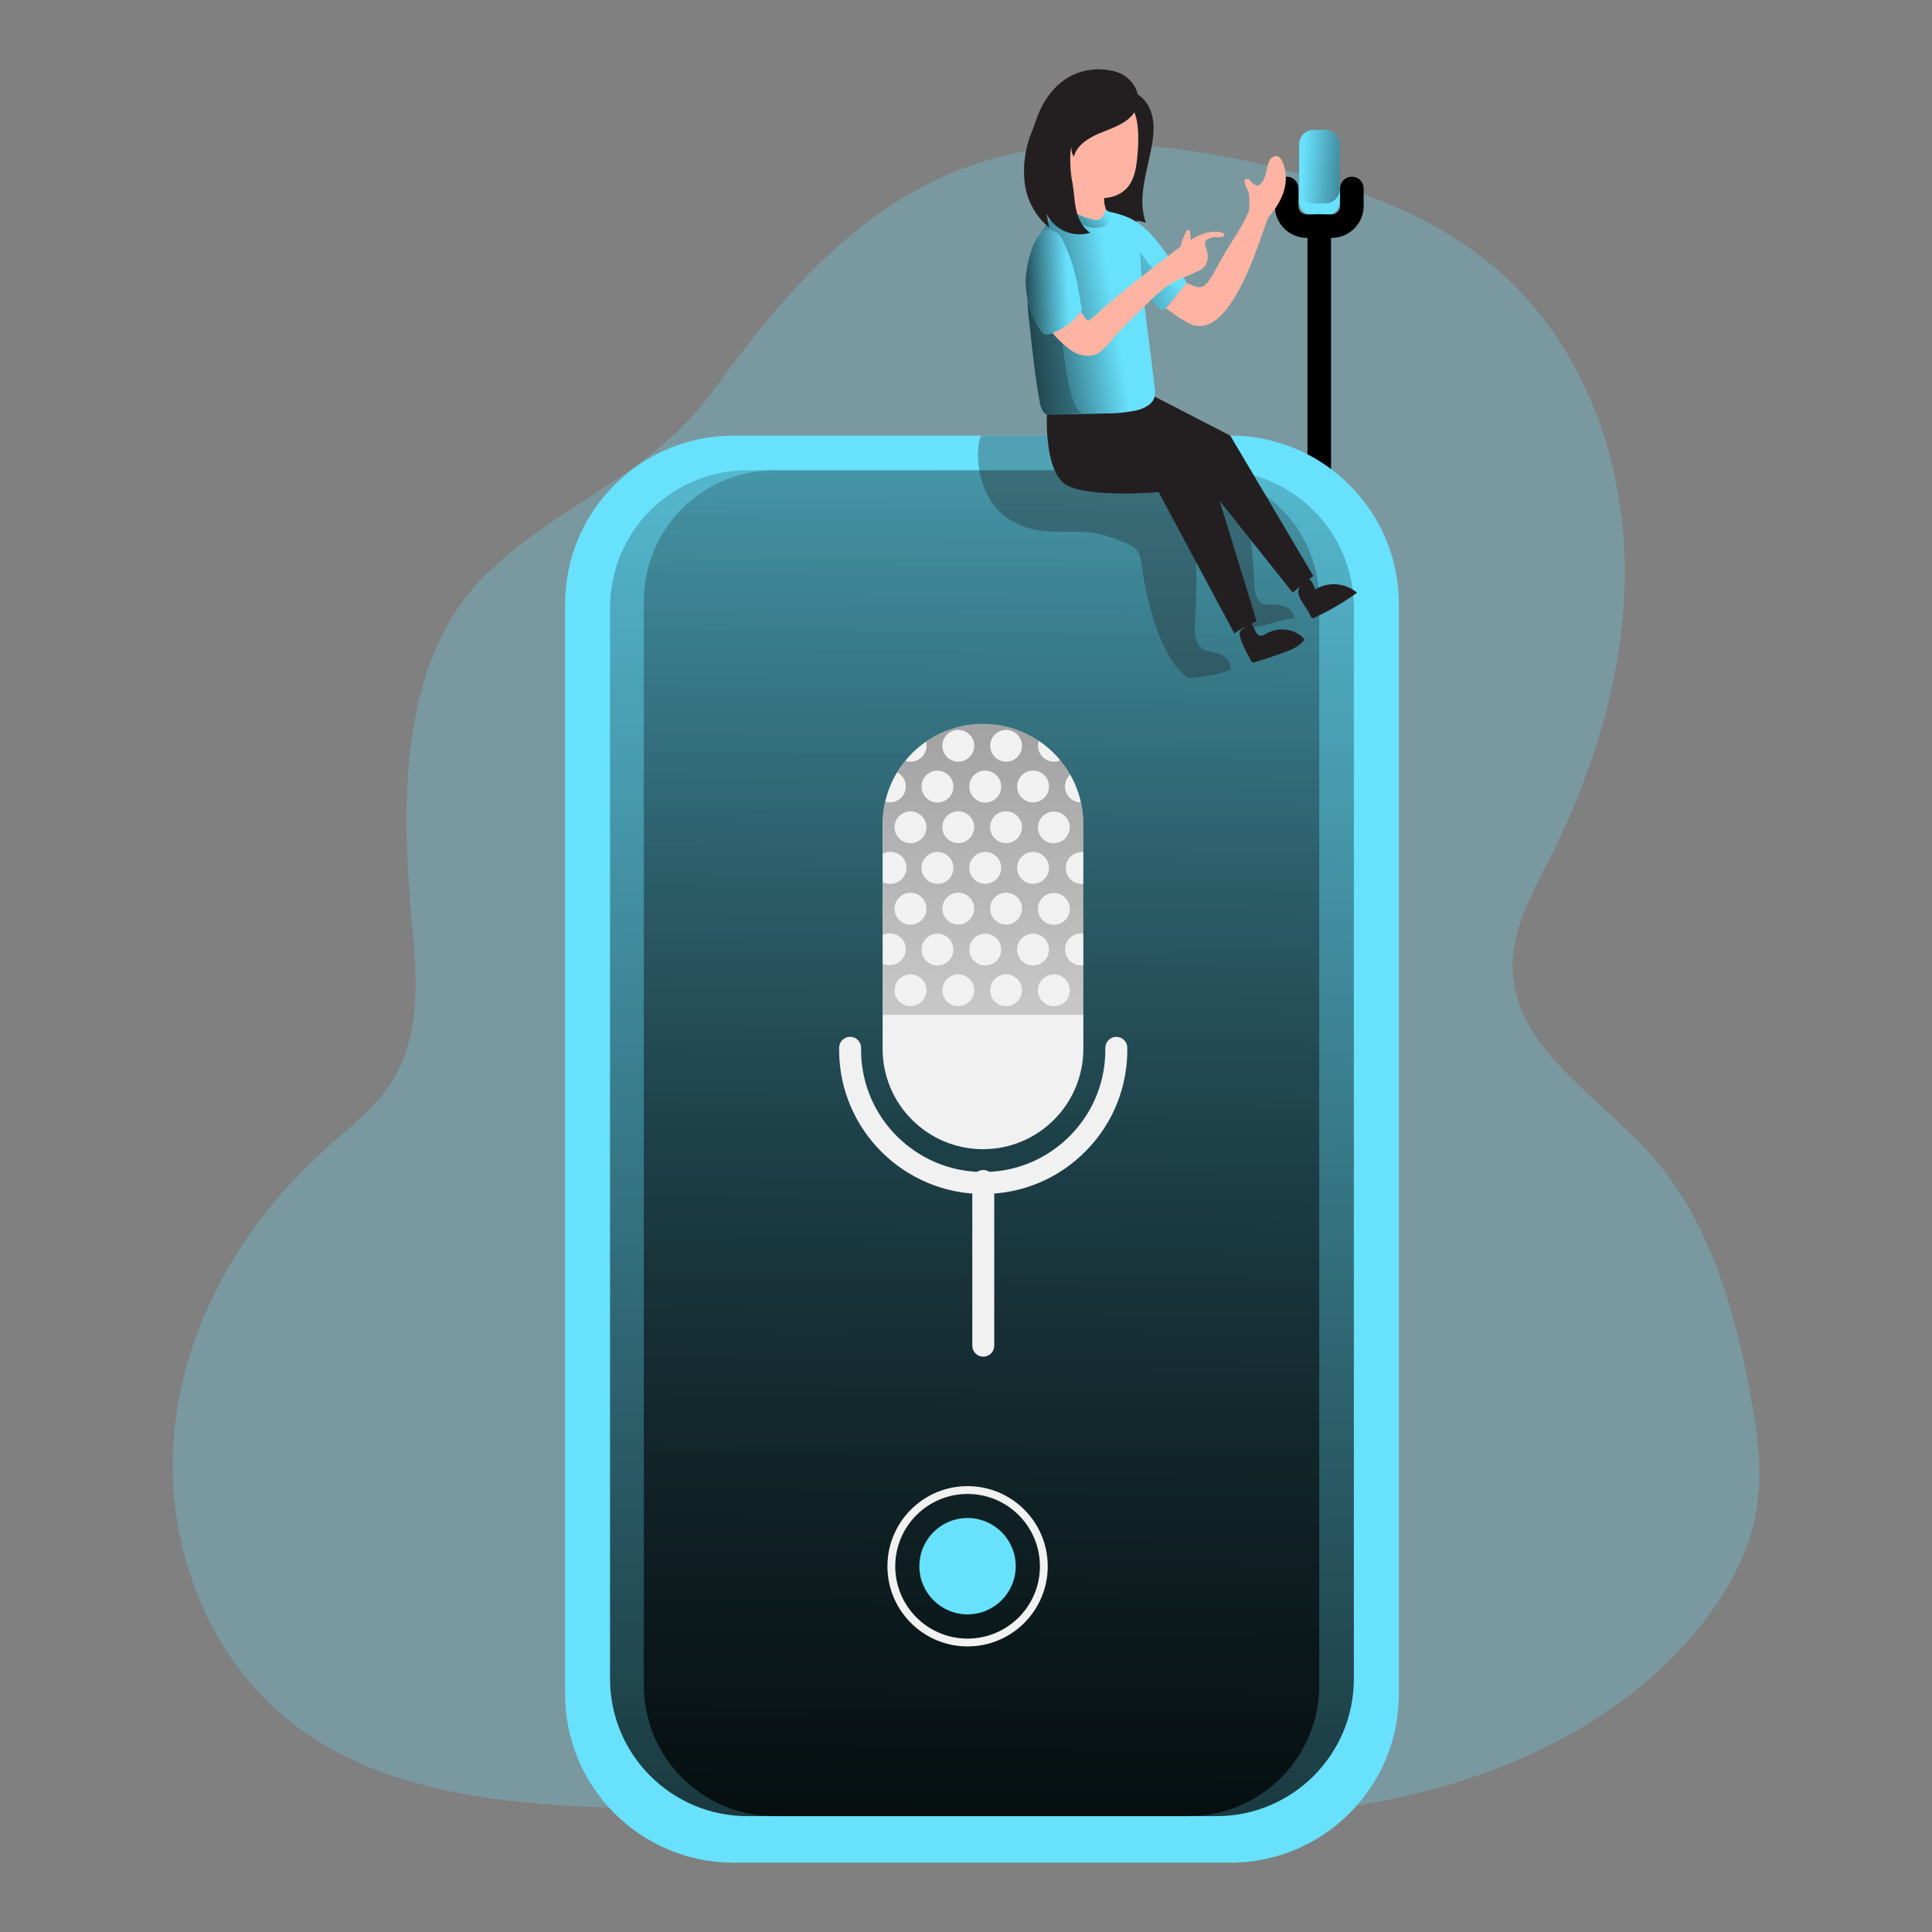 <svg width="200" height="200" viewBox="0 0 200 200" fill="none" xmlns="http://www.w3.org/2000/svg">
<rect x="0" y="0" width="200" height="200" fill="#808080" stroke="none"/>
<path opacity="0.25" d="M100.504 17.136C110.536 13.62 121.62 14.804 131.944 17.324C140.352 19.38 148.772 22.424 155.26 28.152C163.468 35.4 167.776 46.448 168.164 57.396C168.556 68.34 165.324 79.196 160.392 88.96C158.584 92.54 156.488 96.244 156.58 100.264C156.772 108.42 165.3 113.332 170.768 119.388C176.792 126.06 179.436 135.08 181.12 143.908C181.908 148.028 182.524 152.264 181.816 156.396C181.06 160.78 178.836 164.8 176.064 168.28C168.328 177.976 156.432 183.652 144.288 186.2C132.144 188.748 119.612 188.476 107.196 188.18L67.364 187.248C54.188 186.94 39.936 186.272 29.712 177.94C21.036 170.88 16.9 159.044 18.068 147.916C19.236 136.788 25.28 126.488 33.604 119.016C36.18 116.704 39.032 114.568 40.796 111.588C43.62 106.816 43.132 100.852 42.628 95.34C41.452 82.476 41.38 67.684 50.868 58.92C58.64 51.736 67.464 49.16 73.828 40.424C80.868 30.764 88.856 21.212 100.504 17.136Z" fill="#68E1FD"/>
<path d="M138.7 14.968V20.824C138.7 21.664 138.012 22.344 137.172 22.34H136.004C135.164 22.34 134.484 21.66 134.484 20.82V14.964C134.484 14.124 135.164 13.444 136.004 13.44H137.164C138.008 13.436 138.696 14.112 138.7 14.956V14.964V14.968Z" fill="#68E1FD"/>
<path d="M138.7 14.968V19.544C138.7 20.384 138.016 21.064 137.176 21.064H136.008C135.168 21.064 134.488 20.384 134.488 19.544V14.968C134.488 14.128 135.168 13.448 136.008 13.444H137.168C138.012 13.44 138.7 14.116 138.704 14.96V14.968H138.7Z" fill="url(#paint0_linear_66_487)"/>
<path d="M133.192 19.512V21.32C133.192 22.472 134.124 23.404 135.276 23.404H137.86C139.012 23.404 139.944 22.472 139.944 21.32V19.512" stroke="black" stroke-width="2.44" stroke-miterlimit="10" stroke-linecap="round"/>
<path d="M136.568 23.408V50.648" stroke="black" stroke-width="2.44" stroke-miterlimit="10" stroke-linecap="round"/>
<path d="M127.356 45.092H75.948C66.31 45.092 58.496 52.906 58.496 62.544V175.372C58.496 185.011 66.31 192.824 75.948 192.824H127.356C136.995 192.824 144.808 185.011 144.808 175.372V62.544C144.808 52.906 136.995 45.092 127.356 45.092Z" fill="#68E1FD"/>
<path d="M125.94 48.68H77.364C69.515 48.68 63.152 55.043 63.152 62.892V173.792C63.152 181.641 69.515 188.004 77.364 188.004H125.94C133.789 188.004 140.152 181.641 140.152 173.792V62.892C140.152 55.043 133.789 48.68 125.94 48.68Z" fill="url(#paint1_linear_66_487)"/>
<path d="M123.024 48.68H80.192C72.712 48.68 66.648 54.744 66.648 62.224V174.46C66.648 181.94 72.712 188.004 80.192 188.004H123.024C130.504 188.004 136.568 181.94 136.568 174.46V62.224C136.568 54.744 130.504 48.68 123.024 48.68Z" fill="url(#paint2_linear_66_487)"/>
<path d="M100.164 170.032C104.523 170.032 108.056 166.499 108.056 162.14C108.056 157.781 104.523 154.248 100.164 154.248C95.805 154.248 92.272 157.781 92.272 162.14C92.272 166.499 95.805 170.032 100.164 170.032Z" stroke="#F1F1F1" stroke-width="0.81" stroke-miterlimit="10"/>
<path d="M100.16 167.12C102.915 167.12 105.148 164.887 105.148 162.132C105.148 159.377 102.915 157.144 100.16 157.144C97.405 157.144 95.172 159.377 95.172 162.132C95.172 164.887 97.405 167.12 100.16 167.12Z" fill="#68E1FD"/>
<path d="M122.592 24.384C122.656 24.2 123.34 22.756 123.216 25.108C123.216 25.188 122.912 25.38 122.892 25.432C122.86 25.48 122.824 25.52 122.78 25.552C122.676 25.636 122.508 25.908 122.396 25.944C122.232 25.996 122.232 25.72 122.232 25.572C122.24 25.108 122.44 24.82 122.592 24.384Z" fill="#FFB4A3"/>
<path d="M131.324 22.484C130.836 23.06 127.536 36.368 122.752 33.288C121.996 32.86 121.276 32.372 120.596 31.836C120.828 31.788 120.46 31.076 120.596 30.888C121.076 30.236 122.156 30.12 122.636 29.468C122.692 29.388 122.688 29.3 122.776 29.26C123.692 29.616 124.004 29.912 124.612 29.608C125.22 29.304 126.24 27.124 126.592 26.54C128.204 23.82 128.184 24.248 129.264 21.908C129.396 21.624 129.324 20.416 129.292 20.104C129.26 19.792 128.788 19.06 128.828 18.724C128.86 18.468 129.316 18.456 129.424 18.692C129.596 18.98 129.888 19.172 130.22 19.216C130.276 19.216 130.328 19.196 130.372 19.16C131.228 18.432 130.98 17.456 131.488 16.508C131.496 16.492 131.504 16.476 131.516 16.464C131.716 16.192 132.408 15.784 132.816 16.872C133.532 18.76 132.912 20.604 131.324 22.48V22.484Z" fill="#FFB4A3"/>
<path d="M132.388 18.092C132.368 18.304 132.292 18.504 132.256 18.712C132.184 19.1 132.256 19.5 132.176 19.88C132.096 20.26 131.784 20.656 131.396 20.604C131.072 20.56 130.852 20.22 130.7 19.916C130.58 19.68 130.336 19.464 130.22 19.224C130.276 19.224 130.328 19.204 130.372 19.168C131.228 18.44 130.98 17.464 131.488 16.516C131.496 16.5 131.504 16.484 131.516 16.472C131.688 16.488 131.848 16.576 131.956 16.708C132.072 16.856 132.16 17.028 132.216 17.204C132.336 17.484 132.396 17.788 132.388 18.092Z" fill="#FFB4A3"/>
<path d="M119.324 14.532C118.92 17.392 117.64 20.332 118.616 23.044L117.684 22.824L117.664 23.568C116.336 23.244 114.956 23.8 113.588 23.772C111.532 23.732 109.636 22.284 108.82 20.396C108.008 18.504 108.212 16.264 109.116 14.416C110.344 11.928 112.928 9.46 115.784 9.452C116.824 9.452 117.552 9.42 118.324 10.216C119.452 11.376 119.536 13.016 119.324 14.528V14.532Z" fill="#231F20"/>
<path opacity="0.33" d="M134.012 63.992C132.92 64.012 129.984 65.184 128.912 64.968C128.62 64.928 128.344 64.824 128.096 64.664C127.812 64.456 127.568 62.428 127.416 62.112C126.156 59.544 124.9 56.976 123.644 54.408C123.896 57.624 123.92 60.856 123.716 64.08C123.644 65.204 123.62 66.524 124.504 67.224C124.676 67.36 126.092 67.6 126.292 67.688C127.16 68.052 127.52 69.024 127.368 69.244C126.976 69.804 123.116 70.248 123.024 70.184C121.528 69.16 120.652 67.456 119.996 65.764C119.12 63.504 118.528 61.148 118.228 58.744C118.144 58.064 118.06 57.328 117.576 56.832C117.248 56.536 116.864 56.316 116.444 56.18C115.492 55.76 114.5 55.432 113.488 55.204C111.716 54.88 109.908 55.16 108.104 54.98C100.472 54.2 100.916 45.992 101.58 45.1H118.568C119.836 45.8 121.18 46.356 122.572 46.76C124.284 47.216 126.232 47.36 127.452 48.636C128.312 49.532 128.628 50.808 128.864 52.024C129.404 54.756 129.728 57.524 129.84 60.304C129.872 61.096 129.944 62.004 130.584 62.468C131.116 62.84 133.524 61.988 134.012 63.992Z" fill="#231F20"/>
<path d="M119.524 41.052L127.356 45.092L135.956 59.628L133.82 61.344L126.248 51.84L111.064 45.372C111.064 45.372 114.464 41.216 119.524 41.056V41.052Z" fill="#231F20"/>
<path d="M129.492 68.372C129.532 68.52 129.684 68.612 129.832 68.572C129.856 68.564 129.88 68.556 129.9 68.544C130.8 68.28 131.688 67.972 132.576 67.664C133.408 67.376 134.276 67.068 134.872 66.42C134.932 66.368 134.972 66.296 134.984 66.22C134.976 66.116 134.92 66.016 134.836 65.956C133.832 65.068 132.384 64.9 131.204 65.536C130.92 65.696 130.588 65.908 130.3 65.76C130.152 65.66 130.04 65.52 129.976 65.352L129.54 64.516C129.54 64.516 128.596 65.108 128.52 65.196C128.284 65.468 128.3 65.572 128.376 65.912C128.568 66.74 129.104 67.612 129.488 68.368L129.492 68.372Z" fill="#231F20"/>
<path d="M135.632 63.696C135.68 63.808 135.74 63.94 135.86 63.972C135.948 63.988 136.04 63.972 136.116 63.928C137.644 63.204 139.104 62.344 140.484 61.36C139.268 60.324 137.528 60.184 136.164 61.012C135.944 60.588 135.788 59.852 135.276 60.016C134.856 60.252 134.544 60.644 134.408 61.108C134.296 61.916 135.344 62.968 135.636 63.696H135.632Z" fill="#231F20"/>
<path d="M117.248 22.736C118.816 23.58 119.904 25.084 120.936 26.536L122.656 28.952C122.736 29.04 122.78 29.156 122.78 29.276C122.76 29.368 122.716 29.448 122.648 29.512L120.764 31.808C120.656 31.94 120.52 32.088 120.348 32.08C120.236 32.064 120.132 32.012 120.048 31.932C119.292 31.32 118.676 30.552 118.232 29.688L119.532 40.048C119.596 40.384 119.596 40.724 119.532 41.06C119.324 41.852 118.472 42.276 117.68 42.476C116.7 42.684 115.704 42.792 114.704 42.8L109.12 43.036C108.872 43.064 108.62 43.036 108.38 42.956C107.884 42.74 107.728 42.136 107.632 41.608C107.144 38.888 106.852 36.14 106.556 33.392C106.38 32.136 106.324 30.864 106.384 29.596C106.468 28.708 106.624 27.828 106.848 26.964C107.28 25.14 108.076 22.408 110.184 21.916C112.288 21.42 115.38 21.732 117.248 22.732V22.736Z" fill="#68E1FD"/>
<path d="M122.776 29.264C122.756 29.356 122.712 29.436 122.644 29.5L120.76 31.796C120.652 31.928 120.516 32.076 120.344 32.068C120.232 32.052 120.128 32 120.044 31.92C119.288 31.308 118.672 30.54 118.228 29.676C118.66 33.128 119.096 36.584 119.528 40.036C119.592 40.372 119.592 40.712 119.528 41.048C119.32 41.84 118.468 42.264 117.676 42.464C116.696 42.672 115.7 42.78 114.7 42.788L109.116 43.024C108.868 43.052 108.616 43.024 108.376 42.944C108.228 42.88 108.1 42.776 108.004 42.648C107.804 42.332 107.676 41.976 107.628 41.604C107.14 38.884 106.848 36.136 106.552 33.388C106.376 32.132 106.32 30.86 106.38 29.592C106.464 28.704 106.62 27.824 106.844 26.96C107.064 25.9 107.424 24.876 107.904 23.908C108.42 22.952 109.136 22.16 110.18 21.912C112.26 21.408 115.388 21.74 117.252 22.74C118.82 23.584 119.908 25.088 120.94 26.54L122.66 28.956C122.732 29.044 122.772 29.152 122.772 29.26H122.776V29.264Z" fill="url(#paint3_linear_66_487)"/>
<path d="M118.228 29.68L118.028 26.1C118.028 26.1 120.78 30.14 122.312 29.928C122.312 29.928 121.196 31.76 120.344 32.092C119.672 31.668 119.1 31.104 118.668 30.44C118.12 29.464 118.228 29.68 118.228 29.68Z" fill="url(#paint4_linear_66_487)"/>
<path d="M112.128 42.792L108.376 42.948L108.004 42.652C107.804 42.336 107.676 41.98 107.628 41.608C107.14 38.888 106.848 36.14 106.552 33.392C106.376 32.136 106.32 30.864 106.38 29.596C106.464 28.708 106.62 27.828 106.844 26.964C107.064 25.904 107.424 24.88 107.904 23.912L108.12 27.492L109.688 31.888C109.688 31.888 110.216 42.52 112.128 42.796V42.792Z" fill="url(#paint5_linear_66_487)"/>
<path d="M114.388 19.864C114.368 19.772 114.412 19.676 114.496 19.628C114.296 20.148 114.252 20.712 114.364 21.256C114.46 21.544 114.512 21.848 114.512 22.156C114.448 22.808 113.66 23.224 113.032 23.048C112.404 22.872 111.5 22.524 111.264 21.904C111.116 21.5 110.94 18.048 110.968 17.94C111.084 17.652 111.844 18.684 112.108 18.848C112.372 19.012 112.556 19.28 112.828 19.432C113.352 19.728 114.128 19.544 114.484 20.028" fill="#FFB4A3"/>
<path d="M111.504 22.144C111.504 22.144 113.592 23.18 114.04 22.556C114.488 21.932 114.444 21.672 114.444 21.672L114.768 21.904C114.768 21.904 115.264 23.152 114.096 23.496C112.928 23.836 111.76 23.104 111.76 23.104L111.5 22.144H111.504Z" fill="#68E1FD"/>
<path d="M111.504 22.144C111.504 22.144 113.592 23.18 114.04 22.556C114.488 21.932 114.444 21.672 114.444 21.672L114.768 21.904C114.768 21.904 115.264 23.152 114.096 23.496C112.928 23.836 111.76 23.104 111.76 23.104L111.5 22.144H111.504Z" fill="url(#paint6_linear_66_487)"/>
<path d="M112.976 33.012C115.688 30.516 118.616 28.272 121.544 26.028C122.712 25.132 123.952 24.204 125.408 24.004C125.76 23.956 126.8 23.98 126.748 24.328C126.696 24.676 125.692 24.512 125.556 24.556C124.58 24.856 124.656 25.056 124.904 25.84C125.156 26.62 125.032 27.296 124.52 27.764C124.128 28.124 122.26 28.792 121.788 29.036C120.488 29.708 119.424 30.76 118.384 31.796L116.824 33.34C116.316 33.852 115.804 34.36 115.34 34.912C114.96 35.416 114.528 35.88 114.056 36.3C113.58 36.724 112.94 36.912 112.308 36.816C111.692 36.684 111.38 36.708 110.376 35.884C109.732 35.344 109.144 34.74 108.62 34.08C108.552 33.984 110.92 32.272 111.596 32.224C112.272 32.176 112.288 33.64 112.976 33.008V33.012Z" fill="#FFB4A3"/>
<path d="M108.376 42.948C108.376 42.948 108.088 48.66 110.268 50.124C112.452 51.588 119.944 50.948 119.944 50.948C119.944 50.948 127.856 65.732 127.8 65.592C127.744 65.452 130.076 64.292 130.076 64.292L124.624 46.54L114.708 42.796L108.372 42.952H108.376V42.948Z" fill="#231F20"/>
<path d="M117.68 16.712C117.576 17.636 117.356 18.588 116.788 19.316C115.908 20.416 114.284 20.764 112.956 20.292C111.624 19.78 110.588 18.708 110.112 17.364C109.66 16.028 109.564 14.596 109.832 13.212C109.908 12.548 110.144 11.916 110.52 11.364C111.148 10.544 112.22 10.204 113.24 10.044C114.484 9.848 116.424 9.916 117.188 11.132C118.056 12.528 117.86 15.16 117.684 16.716L117.68 16.712Z" fill="#FFB4A3"/>
<path d="M117.64 11.244C117.064 12.544 115.592 13.1 114.28 13.612C112.964 14.124 111.52 14.86 111.172 16.216C110.968 15.948 110.884 15.608 110.932 15.276C110.716 15.38 110.752 17.668 110.988 18.784C111.188 19.736 111.192 20.72 111.396 21.672C111.6 22.624 112.048 23.584 112.868 24.092C111.076 24.64 109.152 23.8 108.332 22.116L108.612 23.572C107.188 22.388 106.276 20.7 106.064 18.856C105.868 17.024 106.144 15.172 106.876 13.48C107.136 12.852 107.308 12.18 107.588 11.572C109.952 6.316 114.576 6.952 115.996 7.608C117.316 8.22 118.268 9.832 117.644 11.244H117.64Z" fill="#231F20"/>
<path d="M111.336 28.524C111.764 30.312 111.744 30.924 112.008 32.104C111.204 33.256 110.052 34.116 108.72 34.56C108.548 34.632 108.36 34.648 108.18 34.608C107.96 34.508 107.78 34.34 107.668 34.124C106.704 32.644 106.184 30.92 106.168 29.152C106.168 27.78 106.944 23.512 108.74 23.816C109.552 23.952 109.94 24.66 110.212 25.308C110.7 26.336 111.076 27.416 111.336 28.524Z" fill="#68E1FD"/>
<path d="M111.336 28.524C111.764 30.312 111.744 30.924 112.008 32.104C111.204 33.256 110.052 34.116 108.72 34.56C108.548 34.632 108.36 34.648 108.18 34.608C107.96 34.508 107.78 34.34 107.668 34.124C106.704 32.644 106.184 30.92 106.168 29.152C106.168 27.78 106.944 23.512 108.74 23.816C109.552 23.952 109.94 24.66 110.212 25.308C110.7 26.336 111.076 27.416 111.336 28.524Z" fill="url(#paint7_linear_66_487)"/>
<path d="M112.148 85.332V108.568C112.148 114.304 107.504 118.96 101.764 118.964C96.028 118.964 91.372 114.32 91.368 108.58V85.332C91.368 79.596 96.012 74.94 101.752 74.936C107.488 74.936 112.144 79.58 112.148 85.32V85.336V85.332Z" fill="#F1F1F1"/>
<path d="M101.784 123.6C93.66 123.6 86.992 117.056 86.868 108.908V108.468C86.868 107.84 87.376 107.332 88.004 107.332C88.632 107.332 89.14 107.84 89.14 108.468V108.892C89.244 115.78 94.896 121.324 101.78 121.324C101.844 121.324 101.912 121.324 101.976 121.324C105.352 121.272 108.504 119.908 110.856 117.484C113.208 115.06 114.472 111.864 114.424 108.488C114.416 107.86 114.916 107.344 115.544 107.332H115.56C116.18 107.332 116.688 107.832 116.696 108.452C116.756 112.436 115.264 116.208 112.488 119.068C109.712 121.928 105.992 123.536 102.008 123.6C101.932 123.6 101.852 123.6 101.776 123.6H101.784Z" fill="#F1F1F1"/>
<path d="M101.788 140.444C101.16 140.444 100.652 139.936 100.652 139.308V122.252C100.652 121.624 101.16 121.116 101.788 121.116C102.416 121.116 102.924 121.624 102.924 122.252V139.308C102.924 139.936 102.416 140.444 101.788 140.444Z" fill="#F1F1F1"/>
<path d="M111.888 88.2C111.976 88.2 112.064 88.208 112.148 88.224V85.336C112.148 84.568 112.068 83.804 111.896 83.06C110.988 83.06 110.248 82.324 110.248 81.416C110.248 80.948 110.448 80.5 110.796 80.188C110.5 79.664 110.16 79.168 109.776 78.704C108.944 79.072 107.968 78.704 107.6 77.868C107.436 77.496 107.412 77.076 107.54 76.688C103.996 74.32 99.364 74.356 95.86 76.784C95.896 76.92 95.916 77.06 95.916 77.2C95.916 78.112 95.176 78.848 94.268 78.848C94.084 78.848 93.9 78.816 93.728 78.752C93.416 79.132 93.136 79.532 92.884 79.948C93.692 80.372 94 81.368 93.58 82.176C93.296 82.72 92.732 83.06 92.12 83.06C91.96 83.06 91.804 83.036 91.652 82.992C91.476 83.756 91.388 84.54 91.388 85.324V88.364C91.616 88.252 91.864 88.192 92.12 88.192C93.032 88.152 93.8 88.856 93.84 89.768C93.88 90.68 93.176 91.448 92.264 91.488H92.116C91.86 91.488 91.612 91.428 91.384 91.316V96.792C91.612 96.68 91.86 96.62 92.116 96.62C93.028 96.62 93.764 97.36 93.764 98.268C93.764 99.176 93.024 99.916 92.116 99.916C91.86 99.916 91.612 99.856 91.384 99.744V105.056H112.164V99.904C112.08 99.92 111.992 99.928 111.904 99.928C110.992 99.928 110.256 99.188 110.256 98.28C110.256 97.372 110.996 96.632 111.904 96.632C111.992 96.632 112.08 96.64 112.164 96.656V91.48C112.08 91.496 111.992 91.504 111.904 91.504C110.992 91.464 110.288 90.692 110.328 89.784C110.364 88.932 111.048 88.248 111.904 88.208H111.896L111.888 88.2ZM108.592 81.416C108.592 82.328 107.852 83.064 106.944 83.064C106.036 83.064 105.296 82.324 105.296 81.416C105.296 80.508 106.036 79.768 106.944 79.768C107.852 79.768 108.592 80.508 108.592 81.416ZM98.696 89.844C98.696 90.756 97.96 91.496 97.048 91.496C96.136 91.496 95.396 90.76 95.396 89.848C95.396 88.936 96.132 88.196 97.044 88.196C97.952 88.196 98.692 88.932 98.692 89.844H98.696ZM97.552 85.632C97.552 84.72 98.292 83.984 99.2 83.984C100.108 83.984 100.848 84.724 100.848 85.632C100.848 86.54 100.108 87.28 99.2 87.28C98.292 87.28 97.552 86.54 97.552 85.632ZM99.2 92.412C100.112 92.412 100.848 93.152 100.848 94.06C100.848 94.968 100.108 95.708 99.2 95.708C98.292 95.708 97.552 94.968 97.552 94.06C97.552 93.152 98.292 92.412 99.2 92.412ZM100.348 89.844C100.348 88.932 101.088 88.196 101.996 88.196C102.904 88.196 103.644 88.936 103.644 89.844C103.644 90.752 102.904 91.492 101.996 91.492C101.088 91.492 100.348 90.76 100.348 89.848V89.84V89.844ZM102.496 85.632C102.496 84.72 103.236 83.984 104.144 83.984C105.052 83.984 105.792 84.724 105.792 85.632C105.792 86.54 105.052 87.28 104.144 87.28C103.236 87.28 102.496 86.54 102.496 85.632ZM104.148 92.412C105.06 92.412 105.796 93.152 105.796 94.06C105.796 94.968 105.056 95.708 104.148 95.708C103.24 95.708 102.5 94.968 102.5 94.06C102.5 93.152 103.24 92.412 104.148 92.412ZM105.292 89.844C105.292 88.932 106.032 88.196 106.94 88.196C107.848 88.196 108.588 88.936 108.588 89.844C108.588 90.752 107.848 91.492 106.94 91.492C106.032 91.492 105.292 90.76 105.292 89.848V89.84V89.844ZM104.148 75.556C105.06 75.556 105.796 76.296 105.796 77.204C105.796 78.112 105.056 78.852 104.148 78.852C103.24 78.852 102.5 78.112 102.5 77.204C102.5 76.296 103.24 75.556 104.148 75.556ZM101.996 79.784C102.908 79.784 103.644 80.524 103.644 81.432C103.644 82.34 102.904 83.08 101.996 83.08C101.088 83.08 100.348 82.34 100.348 81.432C100.336 80.524 101.064 79.776 101.976 79.768H102V79.784H101.996ZM99.2 75.556C100.112 75.556 100.848 76.296 100.848 77.204C100.848 78.112 100.108 78.852 99.2 78.852C98.292 78.852 97.552 78.112 97.552 77.204C97.552 76.296 98.292 75.556 99.2 75.556ZM97.048 79.784C97.96 79.784 98.696 80.524 98.696 81.432C98.696 82.34 97.956 83.08 97.048 83.08C96.14 83.08 95.4 82.34 95.4 81.432C95.392 80.52 96.124 79.776 97.032 79.768H97.048V79.784ZM92.604 85.64C92.604 84.728 93.344 83.992 94.252 83.992C95.16 83.992 95.9 84.732 95.9 85.64C95.9 86.548 95.16 87.288 94.252 87.288C93.34 87.288 92.604 86.548 92.604 85.636V85.64ZM92.604 94.072C92.604 93.16 93.34 92.42 94.252 92.42C95.164 92.42 95.904 93.156 95.904 94.068C95.904 94.98 95.168 95.72 94.256 95.72H94.248C93.336 95.72 92.6 94.98 92.6 94.068V94.076L92.604 94.072ZM94.252 104.16C93.34 104.16 92.604 103.42 92.604 102.512C92.604 101.604 93.344 100.864 94.252 100.864C95.16 100.864 95.9 101.604 95.9 102.512C95.888 103.416 95.152 104.144 94.252 104.144V104.164V104.16ZM95.396 98.3C95.396 97.388 96.136 96.652 97.044 96.652C97.952 96.652 98.692 97.392 98.692 98.3C98.692 99.208 97.952 99.948 97.044 99.948C96.136 99.948 95.396 99.208 95.396 98.3ZM99.2 104.16C98.288 104.16 97.552 103.42 97.552 102.512C97.552 101.604 98.292 100.864 99.2 100.864C100.108 100.864 100.848 101.604 100.848 102.512C100.836 103.416 100.1 104.144 99.2 104.144V104.164V104.16ZM100.348 98.3C100.348 97.388 101.088 96.652 101.996 96.652C102.904 96.652 103.644 97.392 103.644 98.3C103.644 99.208 102.904 99.948 101.996 99.948C101.088 99.948 100.348 99.208 100.348 98.3ZM104.148 104.16C103.236 104.16 102.5 103.42 102.5 102.512C102.5 101.604 103.24 100.864 104.148 100.864C105.056 100.864 105.796 101.604 105.796 102.512C105.784 103.416 105.048 104.144 104.148 104.144V104.164V104.16ZM105.292 98.3C105.292 97.388 106.032 96.652 106.94 96.652C107.848 96.652 108.588 97.392 108.588 98.3C108.588 99.208 107.848 99.948 106.94 99.948C106.032 99.948 105.292 99.208 105.292 98.3ZM110.744 102.516C110.744 103.428 110.004 104.164 109.096 104.164C108.188 104.164 107.448 103.424 107.448 102.516C107.448 101.608 108.188 100.868 109.096 100.868C110.004 100.868 110.732 101.592 110.744 102.492V102.52V102.516ZM110.744 94.088C110.744 95 110.004 95.736 109.096 95.736C108.188 95.736 107.448 94.996 107.448 94.088C107.448 93.18 108.188 92.44 109.096 92.44C110.004 92.44 110.732 93.164 110.744 94.064V94.092V94.088ZM109.096 87.308C108.184 87.308 107.448 86.568 107.448 85.66C107.448 84.752 108.188 84.012 109.096 84.012C110.004 84.012 110.744 84.752 110.744 85.66C110.728 86.56 109.996 87.284 109.096 87.284V87.312V87.308Z" fill="url(#paint8_linear_66_487)"/>
<defs>
<linearGradient id="paint0_linear_66_487" x1="134.836" y1="17.148" x2="145.38" y2="17.78" gradientUnits="userSpaceOnUse">
<stop stop-opacity="0"/>
<stop offset="0.97"/>
</linearGradient>
<linearGradient id="paint1_linear_66_487" x1="102.888" y1="2.328" x2="100.144" y2="259.584" gradientUnits="userSpaceOnUse">
<stop stop-opacity="0"/>
<stop offset="0.97"/>
</linearGradient>
<linearGradient id="paint2_linear_66_487" x1="102.848" y1="2.38" x2="100.1" y2="259.52" gradientUnits="userSpaceOnUse">
<stop stop-opacity="0"/>
<stop offset="0.97"/>
</linearGradient>
<linearGradient id="paint3_linear_66_487" x1="115.312" y1="31.96" x2="100.976" y2="34.296" gradientUnits="userSpaceOnUse">
<stop stop-opacity="0"/>
<stop offset="0.97"/>
</linearGradient>
<linearGradient id="paint4_linear_66_487" x1="121.804" y1="28.12" x2="107.084" y2="33.62" gradientUnits="userSpaceOnUse">
<stop stop-opacity="0"/>
<stop offset="0.97"/>
</linearGradient>
<linearGradient id="paint5_linear_66_487" x1="103.072" y1="35.696" x2="130.336" y2="26.504" gradientUnits="userSpaceOnUse">
<stop stop-opacity="0"/>
<stop offset="0.97"/>
</linearGradient>
<linearGradient id="paint6_linear_66_487" x1="114.192" y1="21.668" x2="108.532" y2="26.688" gradientUnits="userSpaceOnUse">
<stop stop-opacity="0"/>
<stop offset="0.97"/>
</linearGradient>
<linearGradient id="paint7_linear_66_487" x1="110.56" y1="29.124" x2="103.596" y2="29.432" gradientUnits="userSpaceOnUse">
<stop stop-opacity="0"/>
<stop offset="0.97"/>
</linearGradient>
<linearGradient id="paint8_linear_66_487" x1="101.54" y1="138.364" x2="102.636" y2="-61.176" gradientUnits="userSpaceOnUse">
<stop stop-opacity="0"/>
<stop offset="0.97"/>
</linearGradient>
</defs>
</svg>
